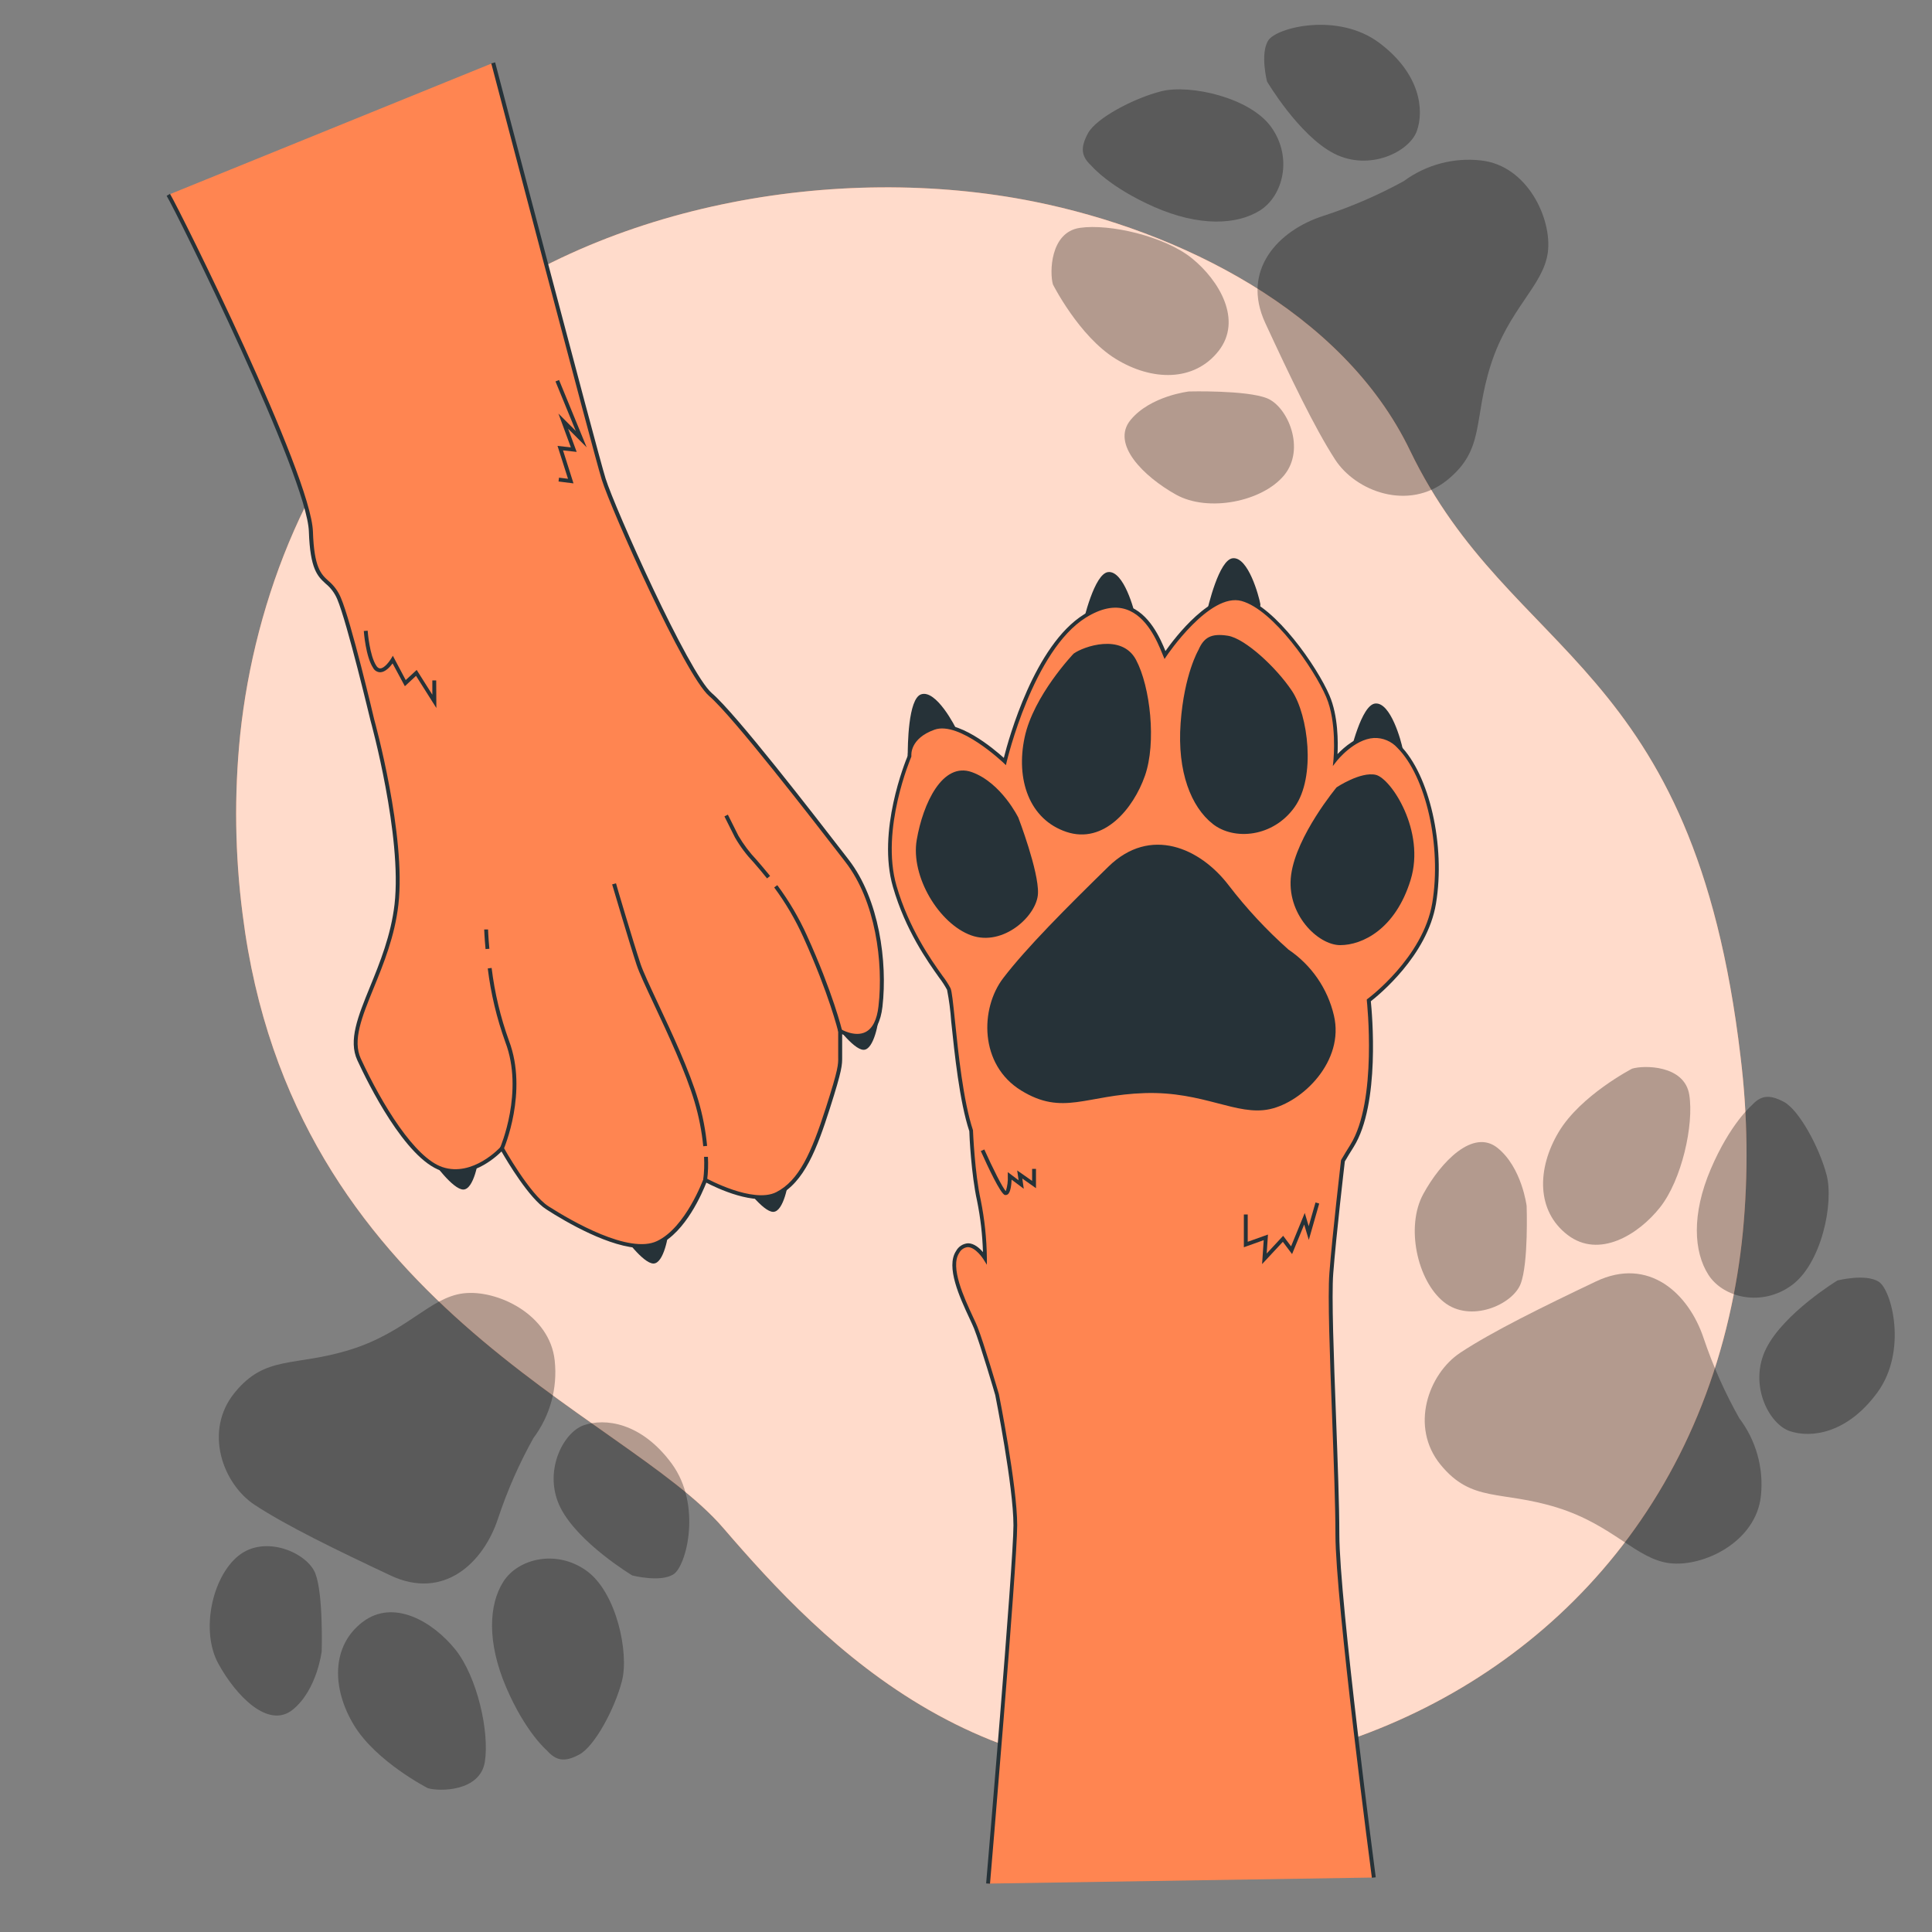 <svg viewBox="0 0 121 121" fill="none" xmlns="http://www.w3.org/2000/svg">
<rect x="0" y="0" width="121" height="121" fill="#808080" stroke="none"/>
<path d="M64.781 12.63C73.825 14.45 84.102 19.481 88.303 28.203C94.653 41.382 106.076 41.249 109.011 66.197C109.457 69.838 109.505 73.517 109.154 77.169C108.979 78.955 108.688 80.728 108.285 82.476C104.74 97.899 93.039 107.521 79.63 110.306C61.996 113.994 51.546 102.954 45.293 95.692C39.039 88.429 18.276 81.796 15.198 57.284C14.712 53.543 14.66 49.759 15.043 46.007C15.948 37.447 19.522 28.324 25.933 22.327C26.417 21.877 26.913 21.441 27.421 21.02C37.377 12.773 52.451 10.149 64.781 12.63Z" fill="#FF8551"/>
<path opacity="0.7" d="M64.781 12.63C73.825 14.45 84.102 19.481 88.303 28.203C94.653 41.382 106.076 41.249 109.011 66.197C109.457 69.838 109.505 73.517 109.154 77.169C108.979 78.955 108.688 80.728 108.285 82.476C104.74 97.899 93.039 107.521 79.63 110.306C61.996 113.994 51.546 102.954 45.293 95.692C39.039 88.429 18.276 81.796 15.198 57.284C14.712 53.543 14.66 49.759 15.043 46.007C15.948 37.447 19.522 28.324 25.933 22.327C26.417 21.877 26.913 21.441 27.421 21.02C37.377 12.773 52.451 10.149 64.781 12.63Z" fill="white"/>
<g opacity="0.3">
<path d="M87.916 11.345C86.308 12.227 84.62 12.957 82.875 13.523C80.068 14.423 77.706 16.911 79.245 20.234C80.784 23.556 82.314 26.768 83.616 28.779C84.918 30.79 88.214 32.012 90.619 30.081C93.025 28.149 92.246 26.334 93.376 22.821C94.506 19.307 96.669 17.889 96.94 15.803C97.211 13.716 95.67 10.372 92.763 10.05C91.042 9.854 89.31 10.316 87.916 11.345Z" fill="black"/>
<path d="M74.466 24.517C74.466 24.517 72.058 24.788 70.809 26.3C69.561 27.813 71.632 29.848 73.648 30.976C75.664 32.104 79.061 31.419 80.424 29.766C81.786 28.113 80.649 25.463 79.352 24.943C78.055 24.423 74.466 24.517 74.466 24.517Z" fill="black"/>
<path d="M65.945 17.816C65.945 17.816 67.576 21.054 69.861 22.467C72.145 23.881 74.795 23.919 76.317 21.983C77.839 20.047 76.351 17.552 74.647 16.175C72.944 14.798 69.498 13.997 67.629 14.271C65.761 14.544 65.73 17.088 65.945 17.816Z" fill="black"/>
<path d="M68.35 10.377C68.35 10.377 69.473 11.723 72.29 12.961C75.107 14.2 77.462 14.089 78.909 13.182C80.356 12.274 80.968 9.883 79.635 7.986C78.302 6.089 74.497 5.271 72.74 5.714C70.983 6.156 68.646 7.408 68.142 8.342C67.639 9.276 67.726 9.799 68.35 10.377Z" fill="black"/>
<path d="M79.352 5.101C79.352 5.101 81.351 8.489 83.553 9.617C85.755 10.745 88.269 9.515 88.737 8.201C89.204 6.887 88.95 4.603 86.375 2.679C83.8 0.755 79.966 1.711 79.436 2.526C78.906 3.342 79.352 5.101 79.352 5.101Z" fill="black"/>
</g>
<g opacity="0.3">
<path d="M108.934 88.829C108.032 87.23 107.284 85.551 106.698 83.812C105.769 81.014 103.264 78.679 99.951 80.257C96.638 81.835 93.444 83.403 91.454 84.722C89.465 86.041 88.272 89.354 90.227 91.74C92.183 94.126 93.993 93.325 97.514 94.416C101.035 95.508 102.482 97.654 104.58 97.903C106.678 98.153 109.996 96.573 110.287 93.661C110.463 91.937 109.979 90.211 108.934 88.829Z" fill="black"/>
<path d="M95.612 75.523C95.612 75.523 95.314 73.118 93.79 71.893C92.265 70.669 90.251 72.745 89.138 74.783C88.025 76.82 88.756 80.199 90.421 81.54C92.086 82.88 94.728 81.716 95.234 80.414C95.74 79.112 95.612 75.523 95.612 75.523Z" fill="black"/>
<path d="M102.218 66.93C102.218 66.93 98.993 68.595 97.62 70.896C96.248 73.198 96.217 75.845 98.182 77.346C100.147 78.846 102.613 77.331 103.97 75.613C105.328 73.895 106.098 70.441 105.798 68.566C105.497 66.69 102.944 66.705 102.218 66.93Z" fill="black"/>
<path d="M109.684 69.253C109.684 69.253 108.351 70.391 107.143 73.222C105.935 76.053 106.076 78.403 106.998 79.841C107.92 81.278 110.318 81.866 112.201 80.504C114.084 79.141 114.863 75.337 114.398 73.585C113.934 71.833 112.668 69.51 111.717 69.006C110.766 68.503 110.255 68.624 109.684 69.253Z" fill="black"/>
<path d="M115.081 80.194C115.081 80.194 111.727 82.232 110.613 84.458C109.5 86.684 110.766 89.172 112.087 89.627C113.409 90.082 115.686 89.799 117.581 87.207C119.475 84.615 118.483 80.787 117.658 80.269C116.833 79.751 115.081 80.194 115.081 80.194Z" fill="black"/>
</g>
<g opacity="0.3">
<path d="M33.408 90.063C32.515 91.665 31.774 93.348 31.196 95.089C30.281 97.891 27.786 100.236 24.464 98.673C21.141 97.11 17.944 95.563 15.948 94.247C13.951 92.93 12.746 89.627 14.692 87.229C16.637 84.831 18.45 85.624 21.966 84.521C25.483 83.417 26.92 81.259 29.018 81.002C31.116 80.746 34.439 82.309 34.742 85.218C34.926 86.943 34.45 88.675 33.408 90.063Z" fill="black"/>
<path d="M20.147 103.426C20.147 103.426 19.861 105.831 18.341 107.07C16.822 108.309 14.798 106.238 13.678 104.2C12.557 102.163 13.271 98.784 14.931 97.439C16.592 96.093 19.237 97.24 19.747 98.54C20.258 99.84 20.147 103.426 20.147 103.426Z" fill="black"/>
<path d="M26.792 111.99C26.792 111.99 23.556 110.337 22.167 108.043C20.778 105.749 20.744 103.092 22.702 101.592C24.66 100.091 27.133 101.592 28.51 103.3C29.887 105.009 30.661 108.462 30.366 110.337C30.071 112.213 27.518 112.211 26.792 111.99Z" fill="black"/>
<path d="M34.248 109.626C34.248 109.626 32.912 108.503 31.702 105.677C30.492 102.85 30.608 100.5 31.525 99.058C32.443 97.615 34.836 97.02 36.726 98.371C38.616 99.721 39.407 103.528 38.952 105.282C38.497 107.037 37.241 109.365 36.29 109.88C35.339 110.396 34.821 110.262 34.248 109.626Z" fill="black"/>
<path d="M39.596 98.668C39.596 98.668 36.232 96.647 35.109 94.438C33.987 92.229 35.24 89.722 36.562 89.262C37.883 88.802 40.162 89.075 42.067 91.662C43.971 94.249 42.999 98.078 42.176 98.6C41.353 99.123 39.596 98.668 39.596 98.668Z" fill="black"/>
</g>
<path d="M56.969 47.338C56.969 47.338 56.945 43.86 57.724 43.599C58.504 43.337 59.631 45.331 59.89 45.939C60.149 46.546 56.969 47.338 56.969 47.338Z" fill="#263238"/>
<path d="M56.851 47.492V47.338C56.851 46.742 56.867 43.758 57.69 43.485C58.617 43.175 59.808 45.433 60.004 45.891C60.023 45.934 60.032 45.981 60.029 46.029C60.027 46.076 60.014 46.122 59.992 46.164C59.692 46.769 57.276 47.386 57.001 47.456L56.851 47.492ZM57.872 43.696C57.835 43.696 57.798 43.703 57.763 43.715C57.279 43.877 57.095 45.864 57.09 47.183C58.092 46.921 59.592 46.418 59.774 46.055C59.779 46.044 59.782 46.033 59.782 46.021C59.782 46.009 59.779 45.998 59.774 45.987C59.493 45.317 58.513 43.696 57.872 43.696Z" fill="#263238"/>
<path d="M67.852 39.427C67.852 39.427 68.602 36.039 69.42 35.949C70.238 35.86 70.894 38.062 71.01 38.713C71.126 39.364 67.852 39.427 67.852 39.427Z" fill="#263238"/>
<path d="M67.702 39.55L67.733 39.4C67.862 38.819 68.546 35.913 69.408 35.828C70.376 35.736 71.041 38.2 71.131 38.691C71.139 38.737 71.136 38.785 71.124 38.83C71.111 38.875 71.089 38.917 71.058 38.952C70.628 39.477 68.138 39.54 67.854 39.548L67.702 39.55ZM69.454 36.058H69.422C68.909 36.106 68.292 37.994 67.995 39.289C69.031 39.257 70.603 39.1 70.86 38.788C70.868 38.779 70.875 38.769 70.879 38.758C70.882 38.746 70.883 38.734 70.882 38.722C70.756 37.994 70.117 36.058 69.454 36.058Z" fill="#263238"/>
<path d="M84.574 47.657C84.574 47.657 85.324 44.269 86.142 44.179C86.96 44.09 87.616 46.295 87.735 46.943C87.853 47.592 84.574 47.657 84.574 47.657Z" fill="#263238"/>
<path d="M84.424 47.781L84.456 47.63C84.584 47.05 85.269 44.143 86.13 44.061C87.098 43.964 87.764 46.433 87.853 46.921C87.861 46.968 87.859 47.015 87.846 47.06C87.834 47.105 87.811 47.147 87.781 47.183C87.35 47.708 84.86 47.773 84.576 47.778L84.424 47.781ZM86.186 44.298H86.152C85.639 44.349 85.022 46.246 84.724 47.529C85.76 47.497 87.333 47.343 87.589 47.028C87.598 47.019 87.604 47.009 87.608 46.998C87.612 46.986 87.613 46.974 87.611 46.962C87.478 46.222 86.839 44.298 86.186 44.298Z" fill="#263238"/>
<path d="M75.649 38.56C75.649 38.56 76.399 35.172 77.217 35.083C78.035 34.993 78.691 37.195 78.81 37.846C78.928 38.497 75.649 38.56 75.649 38.56Z" fill="#263238"/>
<path d="M75.504 38.684L75.535 38.534C75.664 37.953 76.349 35.047 77.21 34.962C78.178 34.867 78.844 37.333 78.933 37.825C78.941 37.871 78.938 37.918 78.926 37.963C78.913 38.008 78.891 38.05 78.861 38.086C78.432 38.611 75.94 38.674 75.656 38.681L75.504 38.684ZM77.266 35.201H77.234C76.724 35.25 76.104 37.137 75.806 38.432C76.842 38.401 78.415 38.243 78.672 37.931C78.68 37.923 78.687 37.912 78.691 37.901C78.695 37.89 78.697 37.878 78.696 37.866C78.553 37.12 77.924 35.201 77.261 35.201H77.266Z" fill="#263238"/>
<path d="M61.882 117.968C61.882 117.968 63.595 98.003 63.595 95.529C63.595 93.056 62.453 87.362 62.453 87.362C62.453 87.362 61.502 84.131 61.122 83.18C60.742 82.229 59.22 79.567 59.982 78.425C60.744 77.283 61.693 78.805 61.693 78.805C61.68 77.592 61.553 76.383 61.313 75.194C60.931 73.481 60.829 70.838 60.829 70.838C59.895 68.034 59.66 62.542 59.425 61.957C59.191 61.371 57.09 59.152 56.038 55.529C54.985 51.907 56.972 47.35 56.972 47.35C56.972 47.35 56.855 46.181 58.491 45.598C60.127 45.014 62.92 47.688 62.92 47.688C62.92 47.688 64.551 40.67 67.939 38.575C71.327 36.479 72.597 40.201 72.948 41.019C72.948 41.019 75.659 36.937 77.762 37.522C79.865 38.108 82.437 41.963 83.137 43.599C83.836 45.235 83.606 47.572 83.606 47.572C83.606 47.572 85.709 44.884 87.577 46.754C89.446 48.625 90.382 53.063 89.799 56.57C89.216 60.077 85.709 62.647 85.709 62.647C85.709 62.647 86.411 68.958 84.656 71.763C84.448 72.097 84.26 72.407 84.09 72.694C84.09 72.694 83.55 77.275 83.364 79.746C83.178 82.217 83.746 91.916 83.746 96.101C83.746 100.285 86.026 117.588 86.026 117.588" fill="#FF8551"/>
<path d="M62.003 117.977L61.761 117.958C61.778 117.757 63.472 97.969 63.472 95.529C63.472 93.09 62.344 87.435 62.332 87.376C62.332 87.355 61.381 84.148 61.008 83.214C60.941 83.047 60.836 82.822 60.715 82.561C60.118 81.278 59.217 79.342 59.878 78.35C59.952 78.212 60.06 78.095 60.192 78.01C60.323 77.925 60.474 77.876 60.631 77.866C61.008 77.866 61.357 78.176 61.562 78.42C61.531 77.339 61.407 76.263 61.192 75.204C60.829 73.575 60.708 71.075 60.708 70.848C60.093 68.989 59.781 65.969 59.573 63.97C59.528 63.306 59.442 62.645 59.314 61.991C59.173 61.73 59.011 61.48 58.83 61.245C58.09 60.205 56.71 58.264 55.926 55.551C54.917 52.074 56.693 47.703 56.855 47.323C56.855 47.117 56.885 46.038 58.455 45.479C59.939 44.947 62.25 46.907 62.869 47.466C63.167 46.28 64.783 40.409 67.893 38.478C68.888 37.861 69.798 37.682 70.603 37.941C71.995 38.393 72.687 40.032 72.992 40.775C73.563 39.964 75.896 36.878 77.813 37.411C79.884 37.987 82.5 41.767 83.265 43.558C83.814 44.835 83.805 46.503 83.768 47.229C84.168 46.808 85.024 46.043 86.019 45.982C86.33 45.968 86.64 46.023 86.927 46.143C87.215 46.263 87.472 46.444 87.681 46.675C89.528 48.521 90.54 52.967 89.934 56.596C89.39 59.866 86.305 62.356 85.854 62.709C85.929 63.435 86.454 69.149 84.778 71.833C84.572 72.16 84.39 72.46 84.226 72.74C84.182 73.111 83.679 77.418 83.5 79.758C83.391 81.169 83.534 85.015 83.674 88.732C83.776 91.478 83.882 94.317 83.882 96.103C83.882 100.232 86.14 117.399 86.162 117.573L85.92 117.605C85.895 117.433 83.638 100.246 83.638 96.103C83.638 94.322 83.531 91.486 83.43 88.741C83.289 85.017 83.146 81.164 83.258 79.741C83.444 77.295 83.984 72.723 83.984 72.682L84.001 72.634C84.17 72.346 84.359 72.036 84.569 71.7C86.28 68.963 85.61 62.724 85.603 62.663V62.593L85.658 62.552C85.695 62.526 89.131 59.968 89.702 56.553C90.295 52.996 89.313 48.64 87.524 46.842C87.339 46.636 87.111 46.474 86.855 46.366C86.6 46.258 86.325 46.209 86.048 46.22C84.809 46.292 83.742 47.635 83.732 47.647L83.475 47.977L83.517 47.563C83.517 47.538 83.739 45.237 83.057 43.647C82.309 41.9 79.761 38.195 77.762 37.641C75.763 37.087 73.084 41.046 73.06 41.087L72.934 41.273L72.847 41.067L72.777 40.898C72.494 40.206 71.831 38.589 70.521 38.163C69.795 37.921 68.943 38.1 68.014 38.676C64.706 40.729 63.065 47.645 63.048 47.715L63 47.923L62.847 47.776C62.818 47.749 60.079 45.148 58.53 45.699C56.981 46.251 57.078 47.282 57.078 47.325V47.357V47.386C57.059 47.432 55.123 51.945 56.149 55.483C56.926 58.145 58.288 60.081 59.021 61.105C59.216 61.355 59.387 61.621 59.535 61.901C59.617 62.107 59.684 62.743 59.81 63.946C60.016 65.94 60.328 68.956 60.938 70.79V70.821C60.938 70.848 61.047 73.483 61.422 75.158C61.663 76.353 61.792 77.569 61.807 78.788V79.209L61.582 78.853C61.582 78.853 61.112 78.113 60.614 78.106C60.499 78.117 60.39 78.156 60.295 78.221C60.2 78.286 60.123 78.373 60.072 78.476C59.486 79.354 60.389 81.293 60.926 82.452C61.049 82.716 61.156 82.936 61.224 83.117C61.604 84.064 62.521 87.18 62.559 87.311C62.574 87.379 63.706 93.066 63.706 95.522C63.706 97.978 62.02 117.779 62.003 117.977Z" fill="#263238"/>
<path d="M63 74.843C62.977 74.847 62.955 74.847 62.932 74.843C62.654 74.751 61.87 73.079 61.427 72.089L61.647 71.99C62.167 73.152 62.797 74.41 62.995 74.599C63.093 74.293 63.134 73.973 63.118 73.653V73.411L63.794 73.919L63.706 73.304L64.641 73.96V73.205H64.883V74.415L64.026 73.81L64.118 74.451L63.356 73.88C63.341 74.217 63.29 74.679 63.114 74.802C63.081 74.827 63.041 74.842 63 74.843Z" fill="#263238"/>
<path d="M79.044 79.17L79.146 77.67L77.902 78.115V76.061H78.144V77.772L79.412 77.319L79.332 78.507L80.363 77.397L80.859 78.057L81.716 75.966L81.963 76.796L82.389 75.31L82.621 75.378L81.97 77.655L81.68 76.692L80.922 78.543L80.344 77.774L79.044 79.17Z" fill="#263238"/>
<path d="M80.695 59.471C79.325 58.252 78.073 56.906 76.956 55.452C75.17 53.107 72.043 51.711 69.418 54.278C66.792 56.846 64.282 59.36 62.831 61.258C61.379 63.155 61.323 66.674 63.946 68.292C66.569 69.911 68.021 68.571 71.707 68.459C75.393 68.348 77.457 69.911 79.524 69.466C81.59 69.021 84.214 66.451 83.543 63.602C83.15 61.915 82.132 60.439 80.695 59.471Z" fill="#263238"/>
<path d="M63.779 51.21C63.779 51.21 62.719 49.032 60.875 48.361C59.031 47.691 57.806 50.314 57.414 52.604C57.023 54.893 58.811 57.853 60.819 58.579C62.828 59.305 64.953 57.349 65.008 55.955C65.064 54.561 63.779 51.21 63.779 51.21Z" fill="#263238"/>
<path d="M67.24 40.937C67.24 40.937 64.728 43.56 64.171 46.183C63.615 48.807 64.45 51.321 66.794 52.103C69.139 52.884 70.981 50.651 71.707 48.584C72.433 46.517 72.043 43.001 71.148 41.324C70.253 39.647 67.854 40.489 67.24 40.937Z" fill="#263238"/>
<path d="M75.056 40.712C75.056 40.712 74.163 42.219 73.941 45.29C73.718 48.361 74.611 50.539 75.949 51.599C77.287 52.659 79.746 52.437 81.087 50.539C82.428 48.642 81.924 44.787 80.92 43.279C79.916 41.772 77.96 39.983 76.9 39.816C75.84 39.649 75.393 39.93 75.056 40.712Z" fill="#263238"/>
<path d="M83.71 49.31C83.71 49.31 81.198 52.325 80.864 54.782C80.53 57.238 82.539 59.193 83.935 59.193C85.332 59.193 87.396 58.187 88.344 55.115C89.293 52.045 87.118 48.751 86.166 48.528C85.215 48.306 83.71 49.31 83.71 49.31Z" fill="#263238"/>
<path d="M27.104 72.736C27.104 72.736 28.353 74.5 29.016 74.5C29.679 74.5 29.984 72.663 29.984 72.368C29.984 72.073 27.104 72.736 27.104 72.736Z" fill="#263238"/>
<path d="M39.013 77.367C39.013 77.367 40.264 79.134 40.925 79.134C41.585 79.134 41.88 77.295 41.88 77C41.88 76.704 39.013 77.367 39.013 77.367Z" fill="#263238"/>
<path d="M46.512 74.132C46.512 74.132 47.764 75.898 48.424 75.898C49.085 75.898 49.392 74.059 49.392 73.764C49.392 73.469 46.512 74.132 46.512 74.132Z" fill="#263238"/>
<path d="M52.175 63.985C52.175 63.985 53.426 65.749 54.087 65.749C54.748 65.749 55.043 63.912 55.043 63.617C55.043 63.322 52.175 63.985 52.175 63.985Z" fill="#263238"/>
<path d="M30.879 3.94C30.879 3.94 37.249 28.256 37.798 30.008C38.347 31.76 42.955 42.185 44.489 43.502C46.023 44.818 51.183 51.512 53.049 53.925C54.915 56.338 55.469 60.181 55.132 63.031C54.796 65.882 52.608 64.568 52.608 64.568V65.993C52.608 66.652 52.72 66.652 51.841 69.396C50.963 72.14 50.196 73.994 48.659 74.771C47.122 75.548 44.16 73.895 44.16 73.895C44.16 73.895 43.064 76.966 41.198 77.844C39.332 78.723 35.494 76.416 34.286 75.649C33.079 74.882 31.433 71.92 31.433 71.92C31.433 71.92 29.681 73.878 27.675 73.207C25.669 72.537 23.493 68.525 22.489 66.352C21.485 64.178 24.328 60.998 24.832 56.647C25.335 52.296 23.326 45.106 23.326 45.106C23.326 45.106 21.889 39.006 21.231 37.469C20.572 35.932 19.585 36.811 19.476 33.299C19.367 29.788 11.2 13.31 10.541 12.202" fill="#FF8551"/>
<path d="M40.206 78.166C38.248 78.166 35.472 76.554 34.221 75.746C33.142 75.059 31.758 72.723 31.409 72.116C30.978 72.544 29.42 73.914 27.636 73.326C25.376 72.571 23.038 67.837 22.38 66.405C21.806 65.161 22.412 63.67 23.181 61.785C23.793 60.282 24.485 58.581 24.71 56.638C25.195 52.361 23.23 45.213 23.208 45.143C23.186 45.072 21.756 39.027 21.119 37.52C20.96 37.143 20.711 36.81 20.393 36.552C19.892 36.092 19.425 35.656 19.345 33.302C19.246 29.853 11.071 13.31 10.437 12.265L10.646 12.139C11.294 13.22 19.483 29.713 19.599 33.299C19.67 35.552 20.108 35.961 20.567 36.377C20.905 36.659 21.171 37.017 21.342 37.423C21.998 38.952 23.384 44.831 23.442 45.082C23.462 45.148 25.449 52.342 24.95 56.664C24.723 58.641 24.023 60.36 23.404 61.877C22.658 63.709 22.07 65.156 22.598 66.303C23.941 69.207 25.986 72.523 27.714 73.096C29.618 73.73 31.327 71.859 31.344 71.84L31.457 71.714L31.54 71.862C31.557 71.893 33.185 74.807 34.352 75.55C35.804 76.479 39.405 78.558 41.147 77.728C42.945 76.881 44.037 73.875 44.051 73.856L44.1 73.721L44.225 73.791C44.255 73.808 47.149 75.395 48.611 74.667C50.033 73.941 50.805 72.247 51.73 69.362C52.509 66.925 52.504 66.681 52.495 66.189C52.495 66.129 52.495 66.066 52.495 65.996V64.358L52.678 64.466C52.678 64.466 53.533 64.97 54.198 64.641C54.644 64.42 54.924 63.876 55.019 63.022C55.338 60.27 54.823 56.415 52.959 54.002L52.809 53.806C50.922 51.364 45.905 44.872 44.419 43.596C42.885 42.282 38.275 31.92 37.689 30.044C37.147 28.307 30.833 4.211 30.768 3.969L31.01 3.906C31.073 4.148 37.386 28.239 37.929 29.972C38.497 31.796 43.12 42.156 44.584 43.412C46.089 44.702 50.938 50.977 53.008 53.656L53.158 53.852C55.065 56.318 55.59 60.246 55.268 63.048C55.159 63.99 54.837 64.6 54.312 64.858C53.726 65.146 53.061 64.914 52.744 64.769V65.996C52.744 66.066 52.744 66.126 52.744 66.185C52.744 66.703 52.761 66.961 51.969 69.435C51.178 71.908 50.377 74.057 48.727 74.882C47.313 75.589 44.826 74.376 44.237 74.069C43.995 74.676 42.953 77.162 41.263 77.956C40.931 78.103 40.57 78.175 40.206 78.166Z" fill="#263238"/>
<path d="M27.329 44.342L26.056 42.328L25.357 42.977L24.587 41.549C24.43 41.764 24.135 42.096 23.818 42.103C23.726 42.103 23.635 42.077 23.556 42.03C23.477 41.982 23.413 41.914 23.37 41.832C22.905 41.138 22.789 39.584 22.784 39.519L23.026 39.499C23.026 39.516 23.142 41.058 23.571 41.699C23.68 41.864 23.779 41.861 23.813 41.861C24.074 41.861 24.401 41.409 24.495 41.251L24.604 41.07L25.41 42.592L26.097 41.958L27.077 43.509V42.614H27.319L27.329 44.342Z" fill="#263238"/>
<path d="M35.918 30.274L34.981 30.156L35.01 29.916L35.574 29.986L34.918 27.927L35.753 28.019L34.974 25.901L36.063 26.993L34.79 23.89L35.013 23.798L36.743 28.016L35.581 26.852L36.116 28.302L35.262 28.207L35.918 30.274Z" fill="#263238"/>
<path d="M30.41 59.44C30.34 58.695 30.325 58.215 30.325 58.211H30.567C30.567 58.211 30.581 58.695 30.649 59.421L30.41 59.44Z" fill="#263238"/>
<path d="M31.545 71.971L31.324 71.874C31.339 71.838 32.825 68.37 31.651 65.272C31.111 63.779 30.741 62.229 30.548 60.653L30.79 60.621C30.98 62.178 31.345 63.709 31.879 65.185C33.086 68.377 31.562 71.934 31.545 71.971Z" fill="#263238"/>
<path d="M44.044 71.789C43.951 70.842 43.767 69.906 43.495 68.994C42.945 67.141 41.852 64.803 40.971 62.925C40.45 61.814 40.039 60.936 39.874 60.44C39.441 59.135 38.35 55.425 38.338 55.389L38.58 55.321C38.58 55.358 39.681 59.062 40.114 60.362C40.274 60.846 40.704 61.761 41.2 62.823C42.084 64.708 43.182 67.053 43.737 68.924C44.011 69.852 44.194 70.804 44.286 71.767L44.044 71.789Z" fill="#263238"/>
<path d="M44.286 73.916L44.044 73.875C44.103 73.403 44.12 72.927 44.095 72.452H44.337C44.364 72.941 44.347 73.431 44.286 73.916Z" fill="#263238"/>
<path d="M48.039 55.014C47.744 54.641 47.454 54.307 47.2 54.012C46.748 53.538 46.355 53.013 46.028 52.446L45.37 51.13L45.586 51.021L46.244 52.337C46.564 52.885 46.947 53.395 47.384 53.855C47.64 54.15 47.928 54.486 48.231 54.861L48.039 55.014Z" fill="#263238"/>
<path d="M52.492 64.6C52.492 64.575 51.926 62.262 50.314 58.697C49.818 57.596 49.205 56.551 48.487 55.58L48.681 55.437C49.409 56.417 50.031 57.471 50.534 58.583C52.166 62.175 52.732 64.507 52.737 64.529L52.492 64.6Z" fill="#263238"/>
</svg>
